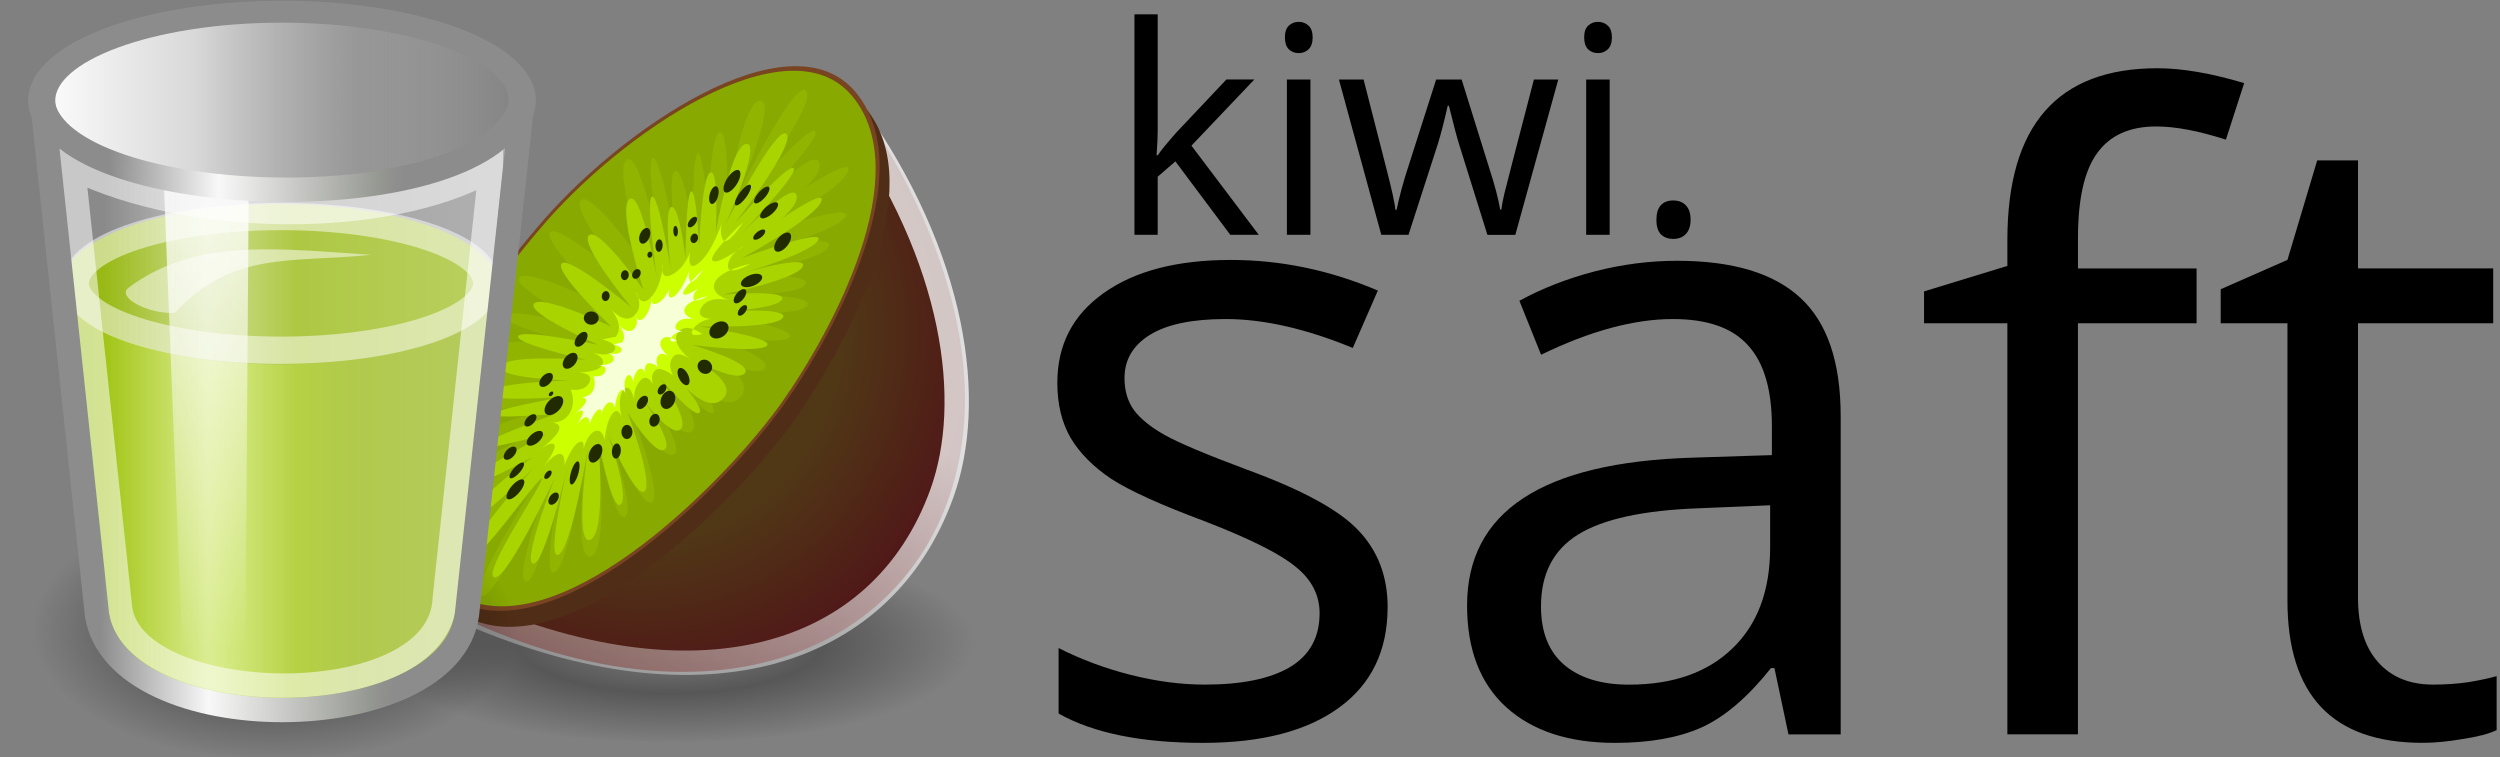 <?xml version="1.0" encoding="UTF-8" standalone="no"?>
<!-- Created with Inkscape (http://www.inkscape.org/) -->

<svg
   xmlns:dc="http://purl.org/dc/elements/1.1/"
   xmlns:cc="http://creativecommons.org/ns#"
   xmlns:rdf="http://www.w3.org/1999/02/22-rdf-syntax-ns#"
   xmlns:svg="http://www.w3.org/2000/svg"
   xmlns="http://www.w3.org/2000/svg"
   xmlns:xlink="http://www.w3.org/1999/xlink"
   xmlns:sodipodi="http://sodipodi.sourceforge.net/DTD/sodipodi-0.dtd"
   xmlns:inkscape="http://www.inkscape.org/namespaces/inkscape"
   width="843.785"
   height="255.511"
   id="svg2"
   sodipodi:version="0.32"
   inkscape:version="0.48.5 r10040"
   sodipodi:docname="logo_wide.svg"
   inkscape:output_extension="org.inkscape.output.svg.inkscape"
   version="1.0"
   inkscape:export-filename="C:\Documents and Settings\StarkC\Desktop\original inkscape\juice\juice.png"
   inkscape:export-xdpi="90"
   inkscape:export-ydpi="90">
  <rect width="100%" height="100%" fill="#808080" stroke="none"/>
  <defs
     id="defs4">
    <pattern
       inkscape:collect="always"
       xlink:href="#pattern6478"
       id="pattern7212"
       patternTransform="matrix(-1.1776906e-2,-0.161,0.161,-1.1776906e-2,0.79,17.562)" />
    <linearGradient
       inkscape:collect="always"
       id="linearGradient6470">
      <stop
         style="stop-color:#000000;stop-opacity:1;"
         offset="0"
         id="stop6472" />
      <stop
         style="stop-color:#000000;stop-opacity:0;"
         offset="1"
         id="stop6474" />
    </linearGradient>
    <linearGradient
       id="linearGradient7354">
      <stop
         style="stop-color:#3bba03;stop-opacity:1;"
         offset="0"
         id="stop7356" />
      <stop
         id="stop7362"
         offset="0.364"
         style="stop-color:#3be52a;stop-opacity:1;" />
      <stop
         style="stop-color:#3bba03;stop-opacity:1;"
         offset="0.639"
         id="stop7364" />
      <stop
         style="stop-color:#3b7f02;stop-opacity:1;"
         offset="1"
         id="stop7358" />
    </linearGradient>
    <linearGradient
       id="linearGradient7344">
      <stop
         id="stop7346"
         offset="0"
         style="stop-color:#f5f5f5;stop-opacity:0.09;" />
      <stop
         style="stop-color:#ffffff;stop-opacity:0.575;"
         offset="0.263"
         id="stop7348" />
      <stop
         id="stop7350"
         offset="0.486"
         style="stop-color:#ffffff;stop-opacity:0.265;" />
      <stop
         id="stop7352"
         offset="1"
         style="stop-color:#ffffff;stop-opacity:0.381;" />
    </linearGradient>
    <linearGradient
       id="linearGradient7318">
      <stop
         id="stop7320"
         offset="0"
         style="stop-color:#8c8c8c;stop-opacity:1;" />
      <stop
         style="stop-color:#959791;stop-opacity:1;"
         offset="0.078"
         id="stop7322" />
      <stop
         style="stop-color:#f8f8f8;stop-opacity:1;"
         offset="0.627"
         id="stop7324" />
      <stop
         id="stop7326"
         offset="1"
         style="stop-color:#8c8c8c;stop-opacity:1;" />
    </linearGradient>
    <linearGradient
       id="linearGradient5068">
      <stop
         style="stop-color:#ffffff;stop-opacity:1;"
         offset="0"
         id="stop5070" />
      <stop
         id="stop5078"
         offset="0.329"
         style="stop-color:#ffffff;stop-opacity:0.69;" />
      <stop
         id="stop5076"
         offset="0.658"
         style="stop-color:#c2c2c2;stop-opacity:0.34;" />
      <stop
         style="stop-color:#ffffff;stop-opacity:0;"
         offset="1"
         id="stop5072" />
    </linearGradient>
    <linearGradient
       id="linearGradient2994">
      <stop
         style="stop-color:#000000;stop-opacity:1;"
         offset="0"
         id="stop2996" />
      <stop
         style="stop-color:#c9c9c9;stop-opacity:1;"
         offset="1"
         id="stop2998" />
    </linearGradient>
    <linearGradient
       id="linearGradient2974">
      <stop
         style="stop-color:#c1c1c1;stop-opacity:1;"
         offset="0"
         id="stop2976" />
      <stop
         style="stop-color:#acacac;stop-opacity:1;"
         offset="1"
         id="stop2978" />
    </linearGradient>
    <linearGradient
       id="linearGradient2966">
      <stop
         style="stop-color:#ffd1d1;stop-opacity:1;"
         offset="0"
         id="stop2968" />
      <stop
         id="stop3006"
         offset="0.5"
         style="stop-color:#ff1d1d;stop-opacity:1;" />
      <stop
         style="stop-color:#6f0000;stop-opacity:1;"
         offset="1"
         id="stop2970" />
    </linearGradient>
    <linearGradient
       id="linearGradient9920">
      <stop
         id="stop9922"
         offset="0"
         style="stop-color:#5b90c8;stop-opacity:1;" />
      <stop
         style="stop-color:#8fb0d1;stop-opacity:1;"
         offset="0.316"
         id="stop9924" />
      <stop
         id="stop9926"
         offset="1"
         style="stop-color:#34679d;stop-opacity:1;" />
    </linearGradient>
    <linearGradient
       id="linearGradient9910">
      <stop
         style="stop-color:#729fcf;stop-opacity:1;"
         offset="0"
         id="stop9912" />
      <stop
         id="stop9918"
         offset="0.316"
         style="stop-color:#a5bfda;stop-opacity:1;" />
      <stop
         style="stop-color:#376ca4;stop-opacity:1;"
         offset="1"
         id="stop9914" />
    </linearGradient>
    <linearGradient
       id="linearGradient5058">
      <stop
         style="stop-color:#8c8c8c;stop-opacity:1;"
         offset="0"
         id="stop5060" />
      <stop
         id="stop7316"
         offset="0.25"
         style="stop-color:#959791;stop-opacity:1;" />
      <stop
         id="stop5066"
         offset="0.5"
         style="stop-color:#f8f8f8;stop-opacity:1;" />
      <stop
         style="stop-color:#8c8c8c;stop-opacity:1;"
         offset="1"
         id="stop6306" />
    </linearGradient>
    <linearGradient
       id="linearGradient5036">
      <stop
         style="stop-color:#f5f5f5;stop-opacity:0.09;"
         offset="0"
         id="stop5038" />
      <stop
         id="stop5044"
         offset="0.263"
         style="stop-color:#ffffff;stop-opacity:0.9;" />
      <stop
         style="stop-color:#c7c7c7;stop-opacity:0.46;"
         offset="0.748"
         id="stop5088" />
      <stop
         style="stop-color:#ffffff;stop-opacity:0.78;"
         offset="1"
         id="stop5040" />
    </linearGradient>
    <linearGradient
       inkscape:collect="always"
       id="linearGradient6395">
      <stop
         style="stop-color:#ffffff;stop-opacity:1;"
         offset="0"
         id="stop6397" />
      <stop
         style="stop-color:#ffffff;stop-opacity:0;"
         offset="1"
         id="stop6399" />
    </linearGradient>
    <linearGradient
       id="linearGradient7347">
      <stop
         id="stop7349"
         offset="0"
         style="stop-color:#ffea34;stop-opacity:1;" />
      <stop
         style="stop-color:#ebd200;stop-opacity:1;"
         offset="0.322"
         id="stop7351" />
      <stop
         id="stop7353"
         offset="0.551"
         style="stop-color:#938300;stop-opacity:1;" />
      <stop
         id="stop7355"
         offset="1"
         style="stop-color:#756900;stop-opacity:1;" />
    </linearGradient>
    <linearGradient
       inkscape:collect="always"
       id="linearGradient7307">
      <stop
         style="stop-color:#ffffff;stop-opacity:1;"
         offset="0"
         id="stop7309" />
      <stop
         style="stop-color:#ffffff;stop-opacity:0;"
         offset="1"
         id="stop7311" />
    </linearGradient>
    <radialGradient
       inkscape:collect="always"
       xlink:href="#linearGradient5060"
       id="radialGradient6792"
       gradientUnits="userSpaceOnUse"
       gradientTransform="matrix(-0.076,0,0,0.047,54.099,20.885)"
       cx="603.105"
       cy="487.936"
       fx="603.105"
       fy="487.936"
       r="117.143" />
    <linearGradient
       inkscape:collect="always"
       id="linearGradient5060">
      <stop
         style="stop-color:black;stop-opacity:1;"
         offset="0"
         id="stop5062" />
      <stop
         style="stop-color:black;stop-opacity:0;"
         offset="1"
         id="stop5064" />
    </linearGradient>
    <radialGradient
       inkscape:collect="always"
       xlink:href="#linearGradient5060"
       id="radialGradient6790"
       gradientUnits="userSpaceOnUse"
       gradientTransform="matrix(0.068,0,0,0.046,-1.547,21.111)"
       cx="602.634"
       cy="487.904"
       fx="602.634"
       fy="487.904"
       r="117.143" />
    <linearGradient
       id="linearGradient5048">
      <stop
         style="stop-color:black;stop-opacity:0;"
         offset="0"
         id="stop5050" />
      <stop
         id="stop5056"
         offset="0.5"
         style="stop-color:black;stop-opacity:1;" />
      <stop
         style="stop-color:black;stop-opacity:0;"
         offset="1"
         id="stop5052" />
    </linearGradient>
    <linearGradient
       inkscape:collect="always"
       xlink:href="#linearGradient5048"
       id="linearGradient6788"
       gradientUnits="userSpaceOnUse"
       gradientTransform="matrix(0.064,0,0,0.045,0.87,21.664)"
       x1="302.857"
       y1="366.648"
       x2="302.857"
       y2="609.505" />
    <linearGradient
       inkscape:collect="always"
       id="linearGradient6885">
      <stop
         style="stop-color:#eeeeec;stop-opacity:1;"
         offset="0"
         id="stop6887" />
      <stop
         style="stop-color:#eeeeec;stop-opacity:0;"
         offset="1"
         id="stop6889" />
    </linearGradient>
    <linearGradient
       id="linearGradient6863">
      <stop
         style="stop-color:#ebd200;stop-opacity:1;"
         offset="0"
         id="stop6865" />
      <stop
         id="stop6871"
         offset="0.548"
         style="stop-color:#f0d500;stop-opacity:1;" />
      <stop
         style="stop-color:#a39100;stop-opacity:1;"
         offset="1"
         id="stop6867" />
    </linearGradient>
    <linearGradient
       id="linearGradient6825">
      <stop
         style="stop-color:#edd400;stop-opacity:1;"
         offset="0"
         id="stop6827" />
      <stop
         style="stop-color:#cbb600;stop-opacity:1;"
         offset="1"
         id="stop6829" />
    </linearGradient>
    <linearGradient
       id="linearGradient6787">
      <stop
         style="stop-color:#502d16;stop-opacity:1;"
         offset="0"
         id="stop6789" />
      <stop
         id="stop6809"
         offset="0.401"
         style="stop-color:#503816;stop-opacity:1;" />
      <stop
         style="stop-color:#501618;stop-opacity:1;"
         offset="0.696"
         id="stop6811" />
      <stop
         style="stop-color:#756900;stop-opacity:1;"
         offset="1"
         id="stop6791" />
    </linearGradient>
    <linearGradient
       id="linearGradient6779">
      <stop
         style="stop-color:#ffffff;stop-opacity:1;"
         offset="0"
         id="stop6781" />
      <stop
         style="stop-color:#ffffff;stop-opacity:0;"
         offset="1"
         id="stop6783" />
    </linearGradient>
    <inkscape:perspective
       sodipodi:type="inkscape:persp3d"
       inkscape:vp_x="0 : 526.18109 : 1"
       inkscape:vp_y="0 : 1000 : 0"
       inkscape:vp_z="744.09448 : 526.18109 : 1"
       inkscape:persp3d-origin="372.04724 : 350.78739 : 1"
       id="perspective10" />
    <radialGradient
       inkscape:collect="always"
       xlink:href="#linearGradient6863"
       id="radialGradient6927"
       gradientUnits="userSpaceOnUse"
       gradientTransform="matrix(0.871,0,0,1.448,0.703,-16.708)"
       cx="43.63"
       cy="35.583"
       fx="43.63"
       fy="35.583"
       r="4.141" />
    <linearGradient
       inkscape:collect="always"
       xlink:href="#linearGradient6885"
       id="linearGradient6929"
       gradientUnits="userSpaceOnUse"
       x1="40.364"
       y1="37.587"
       x2="44.596"
       y2="45.028" />
    <linearGradient
       inkscape:collect="always"
       xlink:href="#linearGradient6885"
       id="linearGradient7300"
       gradientUnits="userSpaceOnUse"
       x1="40.364"
       y1="37.587"
       x2="44.596"
       y2="45.028"
       gradientTransform="matrix(2.113,0,0,2.113,-72.616,-40.116)" />
    <radialGradient
       inkscape:collect="always"
       xlink:href="#linearGradient6863"
       id="radialGradient7303"
       gradientUnits="userSpaceOnUse"
       gradientTransform="matrix(1.841,0,0,3.059,-71.13,-75.425)"
       cx="42.918"
       cy="35.254"
       fx="42.918"
       fy="35.254"
       r="4.141" />
    <linearGradient
       inkscape:collect="always"
       xlink:href="#linearGradient7307"
       id="linearGradient7313"
       x1="38.417"
       y1="34.673"
       x2="42.023"
       y2="39.736"
       gradientUnits="userSpaceOnUse"
       gradientTransform="translate(-29.745,0)" />
    <linearGradient
       inkscape:collect="always"
       xlink:href="#linearGradient7347"
       id="linearGradient7345"
       x1="19.755"
       y1="14.288"
       x2="50.426"
       y2="51.187"
       gradientUnits="userSpaceOnUse"
       gradientTransform="matrix(-1,0,0,1,49.899,0)" />
    <radialGradient
       inkscape:collect="always"
       xlink:href="#linearGradient5048"
       id="radialGradient7414"
       gradientUnits="userSpaceOnUse"
       gradientTransform="matrix(0.852,2.3529411e-8,-1.0013755e-8,0.363,3.432,24.056)"
       cx="23.25"
       cy="39.095"
       fx="23.25"
       fy="39.095"
       r="14.875" />
    <radialGradient
       inkscape:collect="always"
       xlink:href="#linearGradient5048"
       id="radialGradient7416"
       gradientUnits="userSpaceOnUse"
       gradientTransform="matrix(1,0,0,0.42,0,21.889)"
       cx="23.25"
       cy="37.75"
       fx="23.25"
       fy="37.75"
       r="14.875" />
    <linearGradient
       inkscape:collect="always"
       xlink:href="#linearGradient5068"
       id="linearGradient7418"
       gradientUnits="userSpaceOnUse"
       x1="11.75"
       y1="14.188"
       x2="37.625"
       y2="14.188" />
    <linearGradient
       inkscape:collect="always"
       xlink:href="#linearGradient7354"
       id="linearGradient7420"
       gradientUnits="userSpaceOnUse"
       gradientTransform="translate(26,-26)"
       x1="56.251"
       y1="53.863"
       x2="75.95"
       y2="53.863" />
    <linearGradient
       inkscape:collect="always"
       xlink:href="#linearGradient6395"
       id="linearGradient7429"
       gradientUnits="userSpaceOnUse"
       gradientTransform="matrix(0.789,0,0,1,-31.791,-0.5)"
       x1="20.064"
       y1="27.14"
       x2="20.683"
       y2="44.111" />
    <linearGradient
       inkscape:collect="always"
       xlink:href="#linearGradient7344"
       id="linearGradient7433"
       gradientUnits="userSpaceOnUse"
       gradientTransform="matrix(0.789,0,0,1,-31.791,6.369)"
       x1="15.375"
       y1="26.085"
       x2="35.953"
       y2="26.085" />
    <linearGradient
       inkscape:collect="always"
       xlink:href="#linearGradient7318"
       id="linearGradient7435"
       gradientUnits="userSpaceOnUse"
       gradientTransform="matrix(0.789,0,0,1,-31.791,6.369)"
       x1="30.875"
       y1="19.46"
       x2="15.625"
       y2="19.085" />
    <linearGradient
       inkscape:collect="always"
       xlink:href="#linearGradient6470"
       id="linearGradient6476"
       x1="5.303"
       y1="51.961"
       x2="6.468"
       y2="53.126"
       gradientUnits="userSpaceOnUse" />
    <pattern
       patternUnits="userSpaceOnUse"
       width="1.165"
       height="1.165"
       patternTransform="translate(5.303,51.961)"
       id="pattern6478">
      <path
         d="M 6.343,52.544 A 0.457,0.457 0 1 1 5.428,52.544 A 0.457,0.457 0 1 1 6.343,52.544 z"
         sodipodi:ry="0.45743328"
         sodipodi:rx="0.45743328"
         sodipodi:cy="52.543839"
         sodipodi:cx="5.8856416"
         id="path5698"
         style="opacity:0.75;fill:none;fill-opacity:1;fill-rule:evenodd;stroke:url(#linearGradient6481);stroke-width:0.25;stroke-linecap:round;stroke-linejoin:round;stroke-miterlimit:1;stroke-dasharray:none;stroke-dashoffset:0.2;stroke-opacity:1"
         sodipodi:type="arc"
         transform="translate(-5.303,-51.961)" />
    </pattern>
    <linearGradient
       inkscape:collect="always"
       xlink:href="#linearGradient6470"
       id="linearGradient6481"
       gradientUnits="userSpaceOnUse"
       x1="5.303"
       y1="51.961"
       x2="6.468"
       y2="53.126" />
    <linearGradient
       inkscape:collect="always"
       xlink:href="#linearGradient6825-6"
       id="linearGradient5686-6"
       gradientUnits="userSpaceOnUse"
       gradientTransform="matrix(-1.03,0,0,1.03,55.438,-1.287)"
       x1="26.555"
       y1="21.084"
       x2="30.615"
       y2="29.562" />
    <linearGradient
       id="linearGradient6825-6">
      <stop
         style="stop-color:#edd400;stop-opacity:1;"
         offset="0"
         id="stop6827-8" />
      <stop
         style="stop-color:#cbb600;stop-opacity:1;"
         offset="1"
         id="stop6829-6" />
    </linearGradient>
    <radialGradient
       inkscape:collect="always"
       xlink:href="#linearGradient5048"
       id="radialGradient4718"
       gradientUnits="userSpaceOnUse"
       gradientTransform="matrix(0.852,2.3529411e-8,-1.0013755e-8,0.363,3.432,24.056)"
       cx="23.25"
       cy="39.095"
       fx="23.25"
       fy="39.095"
       r="14.875" />
    <radialGradient
       inkscape:collect="always"
       xlink:href="#linearGradient5048"
       id="radialGradient4720"
       gradientUnits="userSpaceOnUse"
       gradientTransform="matrix(1,0,0,0.42,0,21.889)"
       cx="23.25"
       cy="37.75"
       fx="23.25"
       fy="37.75"
       r="14.875" />
    <linearGradient
       inkscape:collect="always"
       xlink:href="#linearGradient5068"
       id="linearGradient4722"
       gradientUnits="userSpaceOnUse"
       x1="11.75"
       y1="14.188"
       x2="37.625"
       y2="14.188" />
    <linearGradient
       inkscape:collect="always"
       xlink:href="#linearGradient7354"
       id="linearGradient4724"
       gradientUnits="userSpaceOnUse"
       gradientTransform="translate(26,-26)"
       x1="56.251"
       y1="53.863"
       x2="75.95"
       y2="53.863" />
    <linearGradient
       inkscape:collect="always"
       xlink:href="#linearGradient7344"
       id="linearGradient4726"
       gradientUnits="userSpaceOnUse"
       gradientTransform="matrix(0.789,0,0,1,-31.791,6.369)"
       x1="15.375"
       y1="26.085"
       x2="35.953"
       y2="26.085" />
    <linearGradient
       inkscape:collect="always"
       xlink:href="#linearGradient7318"
       id="linearGradient4728"
       gradientUnits="userSpaceOnUse"
       gradientTransform="matrix(0.789,0,0,1,-31.791,6.369)"
       x1="30.875"
       y1="19.46"
       x2="15.625"
       y2="19.085" />
    <linearGradient
       inkscape:collect="always"
       xlink:href="#linearGradient6395"
       id="linearGradient4730"
       gradientUnits="userSpaceOnUse"
       gradientTransform="matrix(0.789,0,0,1,-31.791,-0.5)"
       x1="20.064"
       y1="27.14"
       x2="20.683"
       y2="44.111" />
    <radialGradient
       inkscape:collect="always"
       xlink:href="#linearGradient5048"
       id="radialGradient3499"
       gradientUnits="userSpaceOnUse"
       gradientTransform="matrix(0.852,2.3529411e-8,-1.0013755e-8,0.363,3.432,24.056)"
       cx="23.25"
       cy="39.095"
       fx="23.25"
       fy="39.095"
       r="14.875" />
    <linearGradient
       inkscape:collect="always"
       xlink:href="#linearGradient6779"
       id="linearGradient3710"
       gradientUnits="userSpaceOnUse"
       gradientTransform="matrix(-6.281,0,0,6.283,0.323,-141.328)"
       x1="21.993"
       y1="20.607"
       x2="39.663"
       y2="51.469" />
    <radialGradient
       inkscape:collect="always"
       xlink:href="#linearGradient6787"
       id="radialGradient3713"
       gradientUnits="userSpaceOnUse"
       gradientTransform="matrix(-9.828,-1.1175197e-7,-1.1766927e-7,10.352,61.879,-204.305)"
       cx="22.639"
       cy="19.036"
       fx="22.639"
       fy="19.036"
       r="16.918" />
    <radialGradient
       inkscape:collect="always"
       xlink:href="#linearGradient5048-2"
       id="radialGradient4577"
       gradientUnits="userSpaceOnUse"
       gradientTransform="matrix(0.852,2.3529411e-8,-1.0013755e-8,0.363,3.432,24.056)"
       cx="23.25"
       cy="39.095"
       fx="23.25"
       fy="39.095"
       r="14.875" />
    <linearGradient
       id="linearGradient5048-2">
      <stop
         style="stop-color:black;stop-opacity:0;"
         offset="0"
         id="stop5050-1" />
      <stop
         id="stop5056-9"
         offset="0.5"
         style="stop-color:black;stop-opacity:1;" />
      <stop
         style="stop-color:black;stop-opacity:0;"
         offset="1"
         id="stop5052-40" />
    </linearGradient>
    <radialGradient
       inkscape:collect="always"
       xlink:href="#linearGradient6787-9"
       id="radialGradient4579"
       gradientUnits="userSpaceOnUse"
       gradientTransform="matrix(-5.848,-6.6501589e-8,-7.0022868e-8,6.16,286.754,-240.305)"
       cx="22.639"
       cy="19.036"
       fx="22.639"
       fy="19.036"
       r="16.918" />
    <linearGradient
       id="linearGradient6787-9">
      <stop
         style="stop-color:#502d16;stop-opacity:1;"
         offset="0"
         id="stop6789-6" />
      <stop
         id="stop6809-6"
         offset="0.401"
         style="stop-color:#503816;stop-opacity:1;" />
      <stop
         style="stop-color:#501618;stop-opacity:1;"
         offset="0.696"
         id="stop6811-6" />
      <stop
         style="stop-color:#756900;stop-opacity:1;"
         offset="1"
         id="stop6791-8" />
    </linearGradient>
    <linearGradient
       inkscape:collect="always"
       xlink:href="#linearGradient6779-9"
       id="linearGradient4581"
       gradientUnits="userSpaceOnUse"
       gradientTransform="matrix(-3.738,0,0,3.739,250.123,-202.828)"
       x1="21.993"
       y1="20.607"
       x2="39.663"
       y2="51.469" />
    <linearGradient
       id="linearGradient6779-9">
      <stop
         style="stop-color:#ffffff;stop-opacity:1;"
         offset="0"
         id="stop6781-4" />
      <stop
         style="stop-color:#ffffff;stop-opacity:0;"
         offset="1"
         id="stop6783-7" />
    </linearGradient>
    <radialGradient
       inkscape:collect="always"
       xlink:href="#linearGradient5048-2"
       id="radialGradient4583"
       gradientUnits="userSpaceOnUse"
       gradientTransform="matrix(0.852,2.3529411e-8,-1.0013755e-8,0.363,3.432,24.056)"
       cx="23.25"
       cy="39.095"
       fx="23.25"
       fy="39.095"
       r="14.875" />
    <linearGradient
       id="linearGradient4623">
      <stop
         style="stop-color:black;stop-opacity:0;"
         offset="0"
         id="stop4625" />
      <stop
         id="stop4627"
         offset="0.5"
         style="stop-color:black;stop-opacity:1;" />
      <stop
         style="stop-color:black;stop-opacity:0;"
         offset="1"
         id="stop4629" />
    </linearGradient>
    <radialGradient
       inkscape:collect="always"
       xlink:href="#linearGradient5048-2"
       id="radialGradient4585"
       gradientUnits="userSpaceOnUse"
       gradientTransform="matrix(1,0,0,0.42,0,21.889)"
       cx="23.25"
       cy="37.75"
       fx="23.25"
       fy="37.75"
       r="14.875" />
    <linearGradient
       id="linearGradient4632">
      <stop
         style="stop-color:black;stop-opacity:0;"
         offset="0"
         id="stop4634" />
      <stop
         id="stop4636"
         offset="0.5"
         style="stop-color:black;stop-opacity:1;" />
      <stop
         style="stop-color:black;stop-opacity:0;"
         offset="1"
         id="stop4638" />
    </linearGradient>
    <linearGradient
       inkscape:collect="always"
       xlink:href="#linearGradient5068-2"
       id="linearGradient4587"
       gradientUnits="userSpaceOnUse"
       x1="11.75"
       y1="14.188"
       x2="37.625"
       y2="14.188" />
    <linearGradient
       id="linearGradient5068-2">
      <stop
         style="stop-color:#ffffff;stop-opacity:1;"
         offset="0"
         id="stop5070-1" />
      <stop
         id="stop5078-7"
         offset="0.329"
         style="stop-color:#ffffff;stop-opacity:0.69;" />
      <stop
         id="stop5076-8"
         offset="0.658"
         style="stop-color:#c2c2c2;stop-opacity:0.34;" />
      <stop
         style="stop-color:#ffffff;stop-opacity:0;"
         offset="1"
         id="stop5072-0" />
    </linearGradient>
    <linearGradient
       inkscape:collect="always"
       xlink:href="#linearGradient7354-2"
       id="linearGradient4589"
       gradientUnits="userSpaceOnUse"
       gradientTransform="matrix(4.894,0,0,4.894,-241.349,-371.75)"
       x1="56.251"
       y1="53.863"
       x2="75.95"
       y2="53.863" />
    <linearGradient
       id="linearGradient7354-2">
      <stop
         style="stop-color:#90b400;stop-opacity:1;"
         offset="0"
         id="stop7356-9" />
      <stop
         id="stop7362-4"
         offset="0.364"
         style="stop-color:#aad400;stop-opacity:1;" />
      <stop
         style="stop-color:#90b400;stop-opacity:1;"
         offset="0.639"
         id="stop7364-7" />
      <stop
         style="stop-color:#88aa00;stop-opacity:1;"
         offset="1"
         id="stop7358-35" />
    </linearGradient>
    <linearGradient
       inkscape:collect="always"
       xlink:href="#linearGradient6395-9"
       id="linearGradient4591"
       gradientUnits="userSpaceOnUse"
       gradientTransform="matrix(3.861,0,0,4.894,-12.946,-274.507)"
       x1="20.064"
       y1="27.14"
       x2="20.683"
       y2="44.111" />
    <linearGradient
       inkscape:collect="always"
       id="linearGradient6395-9">
      <stop
         style="stop-color:#ffffff;stop-opacity:1;"
         offset="0"
         id="stop6397-2" />
      <stop
         style="stop-color:#ffffff;stop-opacity:0;"
         offset="1"
         id="stop6399-1" />
    </linearGradient>
    <linearGradient
       inkscape:collect="always"
       xlink:href="#linearGradient7344-3"
       id="linearGradient4593"
       gradientUnits="userSpaceOnUse"
       gradientTransform="matrix(3.861,0,0,4.894,-12.946,-240.892)"
       x1="15.375"
       y1="26.085"
       x2="35.953"
       y2="26.085" />
    <linearGradient
       id="linearGradient7344-3">
      <stop
         id="stop7346-9"
         offset="0"
         style="stop-color:#f5f5f5;stop-opacity:0.09;" />
      <stop
         style="stop-color:#ffffff;stop-opacity:0.575;"
         offset="0.263"
         id="stop7348-22" />
      <stop
         id="stop7350-5"
         offset="0.486"
         style="stop-color:#ffffff;stop-opacity:0.265;" />
      <stop
         id="stop7352-2"
         offset="1"
         style="stop-color:#ffffff;stop-opacity:0.381;" />
    </linearGradient>
    <linearGradient
       inkscape:collect="always"
       xlink:href="#linearGradient7318-18"
       id="linearGradient4595"
       gradientUnits="userSpaceOnUse"
       gradientTransform="matrix(3.861,0,0,4.894,-12.946,-240.892)"
       x1="30.875"
       y1="19.46"
       x2="15.625"
       y2="19.085" />
    <linearGradient
       id="linearGradient7318-18">
      <stop
         id="stop7320-0"
         offset="0"
         style="stop-color:#8c8c8c;stop-opacity:1;" />
      <stop
         style="stop-color:#959791;stop-opacity:1;"
         offset="0.078"
         id="stop7322-1" />
      <stop
         style="stop-color:#f8f8f8;stop-opacity:1;"
         offset="0.627"
         id="stop7324-0" />
      <stop
         id="stop7326-6"
         offset="1"
         style="stop-color:#8c8c8c;stop-opacity:1;" />
    </linearGradient>
  </defs>
  <sodipodi:namedview
     id="base"
     pagecolor="#ffffff"
     bordercolor="#666666"
     borderopacity="1.0"
     gridtolerance="10000"
     guidetolerance="10"
     objecttolerance="10"
     inkscape:pageopacity="0.0"
     inkscape:pageshadow="2"
     inkscape:zoom="1.0247396"
     inkscape:cx="570.11141"
     inkscape:cy="97.285285"
     inkscape:document-units="px"
     inkscape:current-layer="layer1"
     showgrid="true"
     inkscape:snap-bbox="true"
     inkscape:snap-nodes="false"
     inkscape:window-width="1920"
     inkscape:window-height="1051"
     inkscape:window-x="3840"
     inkscape:window-y="0"
     inkscape:showpageshadow="false"
     showguides="true"
     inkscape:guide-bbox="true"
     showborder="true"
     fit-margin-top="0"
     fit-margin-left="0"
     fit-margin-right="0"
     fit-margin-bottom="0"
     inkscape:window-maximized="1" />
  <g
     inkscape:label="Layer 1"
     inkscape:groupmode="layer"
     id="layer1"
     transform="translate(377.175,118.452)">
    <g
       style="font-size:24px;font-style:normal;font-variant:normal;font-weight:normal;font-stretch:normal;text-align:start;line-height:125%;letter-spacing:0px;word-spacing:0px;text-anchor:start;fill:#000000;fill-opacity:1;stroke:none;font-family:Open Sans;-inkscape-font-specification:Open Sans"
       id="text4470-1" />
    <g
       id="g4732"
       transform="matrix(12.243,0,0,12.243,-543.481,-835.215)">
      <g
         style="font-size:24px;font-style:normal;font-variant:normal;font-weight:normal;font-stretch:normal;text-align:start;line-height:125%;letter-spacing:0px;word-spacing:0px;text-anchor:start;fill:#000000;fill-opacity:1;stroke:none;font-family:Open Sans;-inkscape-font-specification:Open Sans"
         id="text4466-3">
        <path
           d="m 51.837,75.285 c -1e-5,1.195 -0.445,2.117 -1.336,2.766 -0.891,0.648 -2.141,0.973 -3.75,0.973 -1.703,0 -3.031,-0.27 -3.984,-0.809 l 0,-1.805 c 0.617,0.313 1.277,0.559 1.98,0.738 0.711,0.18 1.395,0.27 2.051,0.27 1.016,10e-7 1.797,-0.16 2.344,-0.48 0.547,-0.328 0.82,-0.824 0.82,-1.488 -9e-6,-0.5 -0.219,-0.926 -0.656,-1.277 -0.43,-0.359 -1.273,-0.781 -2.531,-1.266 -1.195,-0.445 -2.047,-0.832 -2.555,-1.16 -0.5,-0.336 -0.875,-0.715 -1.125,-1.137 -0.242,-0.422 -0.363,-0.926 -0.363,-1.512 -10e-7,-1.047 0.426,-1.871 1.277,-2.473 0.852,-0.609 2.02,-0.914 3.504,-0.914 1.383,1.4e-5 2.734,0.281 4.055,0.844 l -0.691,1.582 c -1.289,-0.531 -2.457,-0.797 -3.504,-0.797 -0.922,1.1e-5 -1.617,0.145 -2.086,0.434 -0.469,0.289 -0.703,0.688 -0.703,1.195 -3e-6,0.344 0.086,0.637 0.258,0.879 0.18,0.242 0.465,0.473 0.855,0.691 0.391,0.219 1.141,0.535 2.25,0.949 1.523,0.555 2.551,1.113 3.082,1.676 0.539,0.563 0.809,1.27 0.809,2.121"
           style="font-family:Open Sans;-inkscape-font-specification:Open Sans"
           id="path3233" />
        <path
           d="m 62.888,78.789 -0.387,-1.828 -0.094,0 c -0.641,0.805 -1.281,1.352 -1.922,1.641 -0.633,0.281 -1.426,0.422 -2.379,0.422 -1.273,0 -2.273,-0.328 -3,-0.984 -0.719,-0.656 -1.078,-1.59 -1.078,-2.801 -10e-7,-2.594 2.074,-3.953 6.223,-4.078 l 2.18,-0.07 0,-0.797 c -1e-5,-1.008 -0.219,-1.75 -0.656,-2.227 -0.43,-0.484 -1.121,-0.727 -2.074,-0.727 -1.07,1.1e-5 -2.281,0.328 -3.633,0.984 L 55.47,66.836 c 0.633,-0.344 1.324,-0.613 2.074,-0.809 0.758,-0.195 1.516,-0.293 2.273,-0.293 1.531,1.3e-5 2.664,0.34 3.398,1.02 0.742,0.68 1.113,1.77 1.113,3.27 l 0,8.766 -1.441,0 m -4.395,-1.371 c 1.211,10e-7 2.16,-0.332 2.848,-0.996 0.695,-0.664 1.043,-1.594 1.043,-2.789 l 0,-1.16 -1.945,0.082 c -1.547,0.055 -2.664,0.297 -3.352,0.727 -0.68,0.422 -1.02,1.082 -1.02,1.98 -4e-6,0.703 0.211,1.238 0.633,1.605 0.43,0.367 1.027,0.551 1.793,0.551"
           style="font-family:Open Sans;-inkscape-font-specification:Open Sans"
           id="path3235" />
        <path
           d="m 74.138,67.457 -3.27,0 0,11.332 -1.945,0 0,-11.332 -2.297,0 0,-0.879 2.297,-0.703 0,-0.715 c -2e-6,-3.156 1.379,-4.734 4.137,-4.734 0.68,1.9e-5 1.477,0.137 2.391,0.41 l -0.504,1.559 C 74.196,62.152 73.556,62.031 73.025,62.031 c -0.734,1.7e-5 -1.277,0.246 -1.629,0.738 -0.352,0.484 -0.527,1.266 -0.527,2.344 l 0,0.832 3.27,0 0,1.512"
           style="font-family:Open Sans;-inkscape-font-specification:Open Sans"
           id="path3237" />
        <path
           d="m 80.653,77.418 c 0.344,10e-7 0.676,-0.023 0.996,-0.07 0.32,-0.055 0.574,-0.109 0.762,-0.164 l 0,1.488 c -0.211,0.102 -0.523,0.184 -0.938,0.246 -0.406,0.07 -0.773,0.105 -1.102,0.105 -2.484,0 -3.727,-1.309 -3.727,-3.926 l 0,-7.641 -1.84,0 0,-0.938 1.84,-0.809 0.82,-2.742 1.125,0 0,2.977 3.727,0 0,1.512 -3.727,0 0,7.559 c -4e-6,0.773 0.184,1.367 0.551,1.781 0.367,0.414 0.871,0.621 1.512,0.621"
           style="font-family:Open Sans;-inkscape-font-specification:Open Sans"
           id="path3239" />
      </g>
      <g
         style="font-size:24px;font-style:normal;font-variant:normal;font-weight:normal;font-stretch:normal;text-align:start;line-height:125%;letter-spacing:0px;word-spacing:0px;text-anchor:start;fill:#000000;fill-opacity:1;stroke:none;font-family:Open Sans;-inkscape-font-specification:Open Sans"
         id="text4470-9">
        <path
           d="m 45.498,62.826 c 0.112,-0.159 0.283,-0.367 0.512,-0.625 l 1.383,-1.465 0.77,0 -1.734,1.824 1.855,2.457 -0.785,0 -1.512,-2.023 -0.488,0.422 0,1.602 -0.641,0 0,-6.078 0.641,0 0,3.223 c -1e-6,0.143 -0.01,0.365 -0.031,0.664 l 0.031,0"
           style="font-size:8px;font-family:Open Sans;-inkscape-font-specification:Open Sans"
           id="path3242" />
        <path
           d="m 49.709,65.018 -0.648,0 0,-4.281 0.648,0 0,4.281 M 49.006,59.576 c -10e-7,-0.148 0.036,-0.257 0.109,-0.324 0.073,-0.07 0.164,-0.105 0.273,-0.105 0.104,6e-6 0.194,0.035 0.27,0.105 0.076,0.07 0.113,0.178 0.113,0.324 -2e-6,0.146 -0.038,0.255 -0.113,0.328 -0.076,0.07 -0.165,0.105 -0.27,0.105 -0.109,5e-6 -0.201,-0.035 -0.273,-0.105 -0.073,-0.073 -0.109,-0.182 -0.109,-0.328"
           style="font-size:8px;font-family:Open Sans;-inkscape-font-specification:Open Sans"
           id="path3244" />
        <path
           d="m 54.588,65.018 -0.785,-2.512 c -0.049,-0.154 -0.142,-0.503 -0.277,-1.047 l -0.031,0 c -0.104,0.456 -0.195,0.807 -0.273,1.055 l -0.809,2.504 -0.75,0 -1.168,-4.281 0.68,0 c 0.276,1.076 0.486,1.895 0.629,2.457 0.146,0.563 0.229,0.941 0.25,1.137 l 0.031,0 c 0.029,-0.148 0.074,-0.34 0.137,-0.574 0.065,-0.237 0.121,-0.424 0.168,-0.562 l 0.785,-2.457 0.703,0 0.766,2.457 c 0.146,0.448 0.245,0.824 0.297,1.129 l 0.031,0 c 0.01,-0.094 0.038,-0.238 0.082,-0.434 0.047,-0.195 0.319,-1.246 0.816,-3.152 l 0.672,0 -1.184,4.281 -0.77,0"
           style="font-size:8px;font-family:Open Sans;-inkscape-font-specification:Open Sans"
           id="path3246" />
        <path
           d="m 57.959,65.018 -0.648,0 0,-4.281 0.648,0 0,4.281 M 57.256,59.576 c -10e-7,-0.148 0.036,-0.257 0.109,-0.324 0.073,-0.07 0.164,-0.105 0.273,-0.105 0.104,6e-6 0.194,0.035 0.27,0.105 0.076,0.07 0.113,0.178 0.113,0.324 -2e-6,0.146 -0.038,0.255 -0.113,0.328 -0.076,0.07 -0.165,0.105 -0.27,0.105 -0.109,5e-6 -0.201,-0.035 -0.273,-0.105 -0.073,-0.073 -0.109,-0.182 -0.109,-0.328"
           style="font-size:8px;font-family:Open Sans;-inkscape-font-specification:Open Sans"
           id="path3248" />
        <path
           d="m 59.248,64.603 c 0,-0.174 0.039,-0.306 0.117,-0.395 0.081,-0.091 0.195,-0.137 0.344,-0.137 0.151,1e-6 0.268,0.046 0.352,0.137 0.086,0.089 0.129,0.22 0.129,0.395 -2e-6,0.169 -0.043,0.299 -0.129,0.391 -0.086,0.091 -0.203,0.137 -0.352,0.137 -0.133,0 -0.243,-0.04 -0.332,-0.121 -0.086,-0.083 -0.129,-0.219 -0.129,-0.406"
           style="font-size:8px;font-family:Open Sans;-inkscape-font-specification:Open Sans"
           id="path3250" />
      </g>
    </g>
    <g
       id="g4508"
       transform="matrix(1.68,0,0,1.68,-419.994,199.757)">
      <g
         id="g4276">
        <path
           sodipodi:type="arc"
           style="opacity:0.319;fill:url(#radialGradient4577);fill-opacity:1;fill-rule:evenodd;stroke:none;stroke-width:1;marker:none;visibility:visible;display:inline;overflow:visible"
           id="path7446"
           sodipodi:cx="23.25"
           sodipodi:cy="37.75"
           sodipodi:rx="14.375"
           sodipodi:ry="5.75"
           d="m 37.625,37.75 c 0,3.176 -6.436,5.75 -14.375,5.75 -7.939,0 -14.375,-2.574 -14.375,-5.75 0,-3.176 6.436,-5.75 14.375,-5.75 7.939,0 14.375,2.574 14.375,5.75 z"
           inkscape:r_cx="true"
           inkscape:r_cy="true"
           transform="matrix(4.827,0,0,3.769,47.959,-204.432)" />
        <path
           style="fill:url(#radialGradient4579);fill-opacity:1;fill-rule:evenodd;stroke:none"
           d="m 197.996,-168.33 c 15.195,21.449 21.996,43.882 21.312,61.559 -1.729,44.65 -47.492,70.051 -108.024,37.895 45.571,11.165 106.411,-62.854 86.713,-99.454 z"
           id="path7335"
           sodipodi:nodetypes="cscc"
           inkscape:connector-curvature="0" />
        <path
           style="opacity:0.75;fill:none;stroke:url(#linearGradient4581);stroke-width:4.894px;stroke-linecap:butt;stroke-linejoin:miter;stroke-opacity:1"
           d="m 196.454,-167.17 c 21.275,29.834 24.852,58.647 18.251,76.907 -12.141,33.584 -49.534,44.356 -97.216,22.952"
           id="path6777"
           sodipodi:nodetypes="csc"
           inkscape:connector-curvature="0" />
        <g
           transform="matrix(0.721,-0.746,0.334,0.535,-351.828,-450.616)"
           id="g5015">
          <path
             style="fill:#502d16;stroke:#502d16;stroke-width:1px"
             inkscape:connector-curvature="0"
             d="m 247.24,925.2 c -44.371,4.485 -61.432,43.362 -51.934,67.027 12.873,35.067 58.593,35.067 75.016,30.628 16.424,-4.439 47.496,-20.419 44.832,-53.71 -2.663,-33.291 -43.945,-47.052 -67.914,-43.945 z"
             id="path4672" />
          <path
             style="fill:#88aa00;stroke:#784421;stroke-width:1px"
             inkscape:connector-curvature="0"
             d="m 247.24,919.2 c -44.371,4.485 -61.432,43.362 -51.934,67.027 12.873,35.067 58.593,35.067 75.016,30.628 16.424,-4.439 47.496,-20.419 44.832,-53.71 -2.663,-33.291 -43.945,-47.052 -67.914,-43.945 z"
             id="path3812" />
          <path
             style="fill:#90b400"
             inkscape:connector-curvature="0"
             d="m 221.3,967.87 c 0,0 -22.007,-11.977 -19.562,-13.279 2.445,-1.302 24.207,10.415 24.207,10.415 0,0 -15.16,-14.061 -13.938,-15.102 1.223,-1.042 18.094,12.238 18.094,12.238 0,0 -13.204,-17.185 -12.226,-17.966 0.978,-0.781 15.894,15.623 15.894,15.623 0,0 -15.894,-20.57 -13.693,-22.132 2.201,-1.562 16.627,19.268 16.627,19.268 0,0 -13.693,-21.351 -11.248,-23.174 2.445,-1.823 16.872,22.132 16.872,22.132 0,0 -11.737,-24.736 -10.025,-25.517 1.712,-0.781 14.182,24.996 14.182,24.996 0,0 -10.025,-29.163 -7.336,-29.423 2.69,-0.26 11.981,28.121 11.981,28.121 0,0 -4.401,-31.246 -1.956,-31.246 2.445,0 8.069,31.766 8.069,31.766 0,0 -2.445,-32.027 0.489,-31.766 2.934,0.26 3.912,30.204 3.912,30.204 0,0 4.646,-29.423 8.069,-28.642 3.423,0.781 -4.157,29.423 -4.157,29.423 0,0 7.336,-25.257 8.803,-23.695 1.467,1.562 -5.135,25.257 -5.135,25.257 0,0 5.869,-18.747 7.58,-16.925 1.712,1.823 -3.423,17.966 -3.423,17.966 0,0 7.825,-17.706 9.047,-16.664 1.223,1.042 -5.135,17.445 -5.135,17.445 0,0 8.803,-18.487 11.003,-17.185 2.201,1.302 -6.113,17.966 -6.113,17.966 0,0 13.204,-19.789 16.383,-15.623 3.179,4.166 -13.693,16.144 -13.693,16.144 0,0 21.762,-13.019 22.496,-7.551 0.734,5.468 -20.54,9.894 -20.54,9.894 0,0 17.605,-1.562 17.85,1.562 0.245,3.125 -19.562,3.125 -19.562,3.125 0,0 18.339,-0.521 16.872,5.208 -1.467,5.728 -16.872,-1.562 -16.872,-1.562 0,0 23.718,6.51 21.029,9.894 -2.69,3.385 -22.007,-6.77 -22.007,-6.77 0,0 19.806,15.362 16.627,16.664 -3.179,1.302 -17.85,-11.978 -17.85,-11.978 0,0 14.671,13.279 11.737,14.842 -2.934,1.562 -18.583,-15.102 -18.583,-15.102 0,0 13.204,17.185 10.759,18.227 -2.445,1.042 -14.182,-15.623 -14.182,-15.623 0,0 14.916,19.789 12.226,20.83 -2.69,1.042 -16.872,-21.091 -16.872,-21.091 0,0 12.96,24.215 10.514,24.215 -2.445,0 -14.182,-21.351 -14.182,-21.351 0,0 9.781,22.653 6.602,22.653 -3.179,0 -9.292,-22.653 -9.292,-22.653 0,0 7.825,23.434 2.201,23.434 -5.624,0 -6.602,-21.872 -6.602,-21.872 0,0 2.201,18.487 0.489,19.008 -1.712,0.521 -3.423,-20.31 -3.423,-20.31 0,0 0.734,19.789 -2.201,19.528 -2.934,-0.26 -3.668,-20.049 -3.668,-20.049 0,0 0.978,21.612 -1.712,21.091 -2.69,-0.521 -2.69,-20.57 -2.69,-20.57 0,0 -3.423,26.559 -6.113,26.298 -2.69,-0.26 -0.245,-25.778 -0.245,-25.778 0,0 -3.179,22.913 -5.869,22.653 -2.69,-0.261 3.423,-24.215 3.423,-24.215 0,0 -9.536,28.121 -13.449,25.257 -3.912,-2.864 10.514,-25.778 10.514,-25.778 0,0 -15.16,22.913 -18.339,20.83 -3.179,-2.083 12.715,-22.132 12.715,-22.132 0,0 -16.627,21.091 -18.583,17.445 -1.956,-3.645 14.427,-17.445 14.427,-17.445 0,0 -21.518,14.842 -23.474,10.155 -1.956,-4.687 21.273,-11.977 20.784,-13.54 -0.489,-1.562 -23.229,5.728 -22.496,0.781 0.734,-4.947 22.496,-5.989 22.496,-5.989 0,0 -19.806,-0.521 -17.85,-4.426 1.956,-3.906 19.806,1.302 19.317,1.562 z"
             id="path4674" />
          <path
             style="fill:#aad400"
             inkscape:connector-curvature="0"
             d="m 222.97,970.3 c 0,0 -19.568,-10.002 -17.394,-11.089 2.174,-1.087 21.525,8.697 21.525,8.697 0,0 -13.48,-11.741 -12.393,-12.611 1.087,-0.87 16.089,10.219 16.089,10.219 0,0 -11.741,-14.35 -10.871,-15.002 0.87,-0.652 14.133,13.046 14.133,13.046 0,0 -14.133,-17.177 -12.176,-18.481 1.957,-1.305 14.785,16.089 14.785,16.089 0,0 -12.176,-17.829 -10.002,-19.351 2.174,-1.522 15.002,18.481 15.002,18.481 0,0 -10.436,-20.655 -8.914,-21.308 1.522,-0.652 12.611,20.873 12.611,20.873 0,0 -8.914,-24.352 -6.523,-24.569 2.392,-0.217 10.654,23.482 10.654,23.482 0,0 -3.914,-26.091 -1.739,-26.091 2.174,0 7.175,26.526 7.175,26.526 0,0 -2.174,-26.743 0.435,-26.526 2.609,0.217 3.479,25.221 3.479,25.221 0,0 4.131,-24.569 7.175,-23.917 3.044,0.652 -3.696,24.569 -3.696,24.569 0,0 6.523,-21.09 7.827,-19.786 1.305,1.305 -4.566,21.09 -4.566,21.09 0,0 5.218,-15.655 6.74,-14.133 1.522,1.522 -3.044,15.002 -3.044,15.002 0,0 6.958,-14.785 8.045,-13.915 1.087,0.87 -4.566,14.567 -4.566,14.567 0,0 7.827,-15.437 9.784,-14.35 1.957,1.087 -5.436,15.002 -5.436,15.002 0,0 11.741,-16.524 14.567,-13.046 2.826,3.479 -12.176,13.48 -12.176,13.48 0,0 19.351,-10.871 20.003,-6.305 0.652,4.566 -18.264,8.262 -18.264,8.262 0,0 15.655,-1.305 15.872,1.305 0.217,2.609 -17.394,2.609 -17.394,2.609 0,0 16.307,-0.435 15.002,4.348 -1.305,4.783 -15.002,-1.305 -15.002,-1.305 0,0 21.09,5.436 18.699,8.262 -2.392,2.826 -19.568,-5.653 -19.568,-5.653 0,0 17.611,12.828 14.785,13.915 -2.826,1.087 -15.872,-10.002 -15.872,-10.002 0,0 13.046,11.089 10.436,12.393 -2.609,1.305 -16.524,-12.611 -16.524,-12.611 0,0 11.741,14.35 9.567,15.22 -2.174,0.87 -12.611,-13.046 -12.611,-13.046 0,0 13.263,16.524 10.871,17.394 -2.392,0.87 -15.002,-17.611 -15.002,-17.611 0,0 11.524,20.221 9.349,20.221 -2.174,0 -12.611,-17.829 -12.611,-17.829 0,0 8.697,18.916 5.87,18.916 -2.826,0 -8.262,-18.916 -8.262,-18.916 0,0 6.958,19.568 1.957,19.568 -5.001,0 -5.87,-18.264 -5.87,-18.264 0,0 1.957,15.437 0.435,15.872 -1.522,0.435 -3.044,-16.959 -3.044,-16.959 0,0 0.652,16.524 -1.957,16.307 -2.609,-0.217 -3.261,-16.742 -3.261,-16.742 0,0 0.87,18.046 -1.522,17.611 -2.392,-0.435 -2.392,-17.177 -2.392,-17.177 0,0 -3.044,22.177 -5.436,21.96 -2.392,-0.217 -0.217,-21.525 -0.217,-21.525 0,0 -2.826,19.133 -5.218,18.916 -2.392,-0.217 3.044,-20.221 3.044,-20.221 0,0 -8.48,23.482 -11.958,21.09 -3.479,-2.392 9.349,-21.525 9.349,-21.525 0,0 -13.48,19.133 -16.307,17.394 -2.826,-1.739 11.306,-18.481 11.306,-18.481 0,0 -14.785,17.611 -16.524,14.567 -1.739,-3.044 12.828,-14.567 12.828,-14.567 0,0 -19.133,12.393 -20.873,8.48 -1.739,-3.914 18.916,-10.002 18.481,-11.306 -0.435,-1.305 -20.655,4.783 -20.003,0.652 0.652,-4.131 20.003,-5.001 20.003,-5.001 0,0 -17.611,-0.435 -15.872,-3.696 1.739,-3.261 17.611,1.087 17.177,1.305 z"
             id="path3814" />
          <g
             style="fill:#222b00"
             id="g4698">
            <path
               inkscape:connector-curvature="0"
               transform="matrix(0.69,-0.724,0.724,0.69,-619.56,464.63)"
               d="m 234.17,955.61 a 1.522,1.739 0 0 1 -1.522,1.739 1.522,1.739 0 0 1 -1.522,-1.739 1.522,1.739 0 0 1 1.522,-1.739 1.522,1.739 0 0 1 1.522,1.739 z"
               id="path3816" />
            <path
               inkscape:connector-curvature="0"
               transform="translate(-0.581,2.092)"
               d="m 245.26,952.46 a 1.631,1.631 0 0 1 -1.631,1.631 1.631,1.631 0 0 1 -1.631,-1.631 1.631,1.631 0 0 1 1.631,-1.631 1.631,1.631 0 0 1 1.631,1.631 z"
               id="path3818" />
            <path
               inkscape:connector-curvature="0"
               transform="matrix(0.954,-0.3,0.3,0.954,-274.62,118.9)"
               d="m 248.95,951.26 a 1.305,2.392 0 0 1 -1.305,2.392 1.305,2.392 0 0 1 -1.305,-2.392 1.305,2.392 0 0 1 1.305,-2.392 1.305,2.392 0 0 1 1.305,2.392 z"
               id="path3820" />
            <path
               inkscape:connector-curvature="0"
               d="m 252.65,950.5 a 0.87,1.413 0 0 1 -0.87,1.413 0.87,1.413 0 0 1 -0.87,-1.413 0.87,1.413 0 0 1 0.87,-1.413 0.87,1.413 0 0 1 0.87,1.413 z"
               id="path3822" />
            <path
               inkscape:connector-curvature="0"
               transform="translate(1.104,-1.337)"
               d="m 257,951.59 a 0.87,1.413 0 0 1 -0.87,1.413 0.87,1.413 0 0 1 -0.87,-1.413 0.87,1.413 0 0 1 0.87,-1.413 A 0.87,1.413 0 0 1 257,951.59 z"
               id="path3824" />
            <path
               inkscape:connector-curvature="0"
               transform="matrix(0.13,0.991,-0.991,0.13,1169.1,570.57)"
               d="m 262,952.24 a 1.305,0.978 0 0 1 -1.305,0.978 1.305,0.978 0 0 1 -1.305,-0.978 1.305,0.978 0 0 1 1.305,-0.978 A 1.305,0.978 0 0 1 262,952.24 z"
               id="path3826" />
            <path
               inkscape:connector-curvature="0"
               d="m 264.17,951.48 a 0.544,0.87 0 0 1 -0.544,0.87 0.544,0.87 0 0 1 -0.544,-0.87 0.544,0.87 0 0 1 0.544,-0.87 0.544,0.87 0 0 1 0.544,0.87 z"
               id="path3828" />
            <path
               inkscape:connector-curvature="0"
               transform="matrix(0.941,0.34,-0.34,0.941,335.61,-33.375)"
               d="m 267.43,944.63 a 1.413,1.848 0 0 1 -1.413,1.848 1.413,1.848 0 0 1 -1.413,-1.848 1.413,1.848 0 0 1 1.413,-1.848 1.413,1.848 0 0 1 1.413,1.848 z"
               id="path3830" />
            <path
               inkscape:connector-curvature="0"
               transform="matrix(0.97,0.244,-0.244,0.97,240.14,-36.179)"
               d="m 267,951.37 a 0.87,1.631 0 0 1 -0.87,1.631 0.87,1.631 0 0 1 -0.87,-1.631 0.87,1.631 0 0 1 0.87,-1.631 A 0.87,1.631 0 0 1 267,951.37 z"
               id="path3832" />
            <path
               inkscape:connector-curvature="0"
               transform="matrix(0.961,0.278,-0.278,0.961,274.83,-37.766)"
               d="m 271.35,951.8 a 0.544,1.413 0 0 1 -0.544,1.413 0.544,1.413 0 0 1 -0.544,-1.413 0.544,1.413 0 0 1 0.544,-1.413 0.544,1.413 0 0 1 0.544,1.413 z"
               id="path3834" />
            <path
               inkscape:connector-curvature="0"
               d="m 273.74,958.22 a 0.87,1.305 0 0 1 -0.87,1.305 0.87,1.305 0 0 1 -0.87,-1.305 0.87,1.305 0 0 1 0.87,-1.305 0.87,1.305 0 0 1 0.87,1.305 z"
               id="path3836" />
            <path
               inkscape:connector-curvature="0"
               d="m 275.48,954.09 a 1.196,1.087 0 0 1 -1.196,1.087 1.196,1.087 0 0 1 -1.196,-1.087 1.196,1.087 0 0 1 1.196,-1.087 1.196,1.087 0 0 1 1.196,1.087 z"
               id="path3838" />
            <path
               inkscape:connector-curvature="0"
               transform="matrix(0.872,0.49,-0.49,0.872,503.09,-15.102)"
               d="m 281.57,952.67 a 1.196,2.066 0 0 1 -1.196,2.066 1.196,2.066 0 0 1 -1.196,-2.066 1.196,2.066 0 0 1 1.196,-2.066 1.196,2.066 0 0 1 1.196,2.066 z"
               id="path3840" />
            <path
               inkscape:connector-curvature="0"
               transform="matrix(0.899,-0.437,0.437,0.899,-388.53,220.91)"
               d="m 288.09,954.41 a 2.5,1.848 0 0 1 -2.5,1.848 2.5,1.848 0 0 1 -2.5,-1.848 2.5,1.848 0 0 1 2.5,-1.848 2.5,1.848 0 0 1 2.5,1.848 z"
               id="path3842" />
            <path
               inkscape:connector-curvature="0"
               transform="matrix(0.972,-0.233,0.233,0.972,-216.3,92.585)"
               d="m 288.52,960.83 a 2.392,1.305 0 0 1 -2.392,1.305 2.392,1.305 0 0 1 -2.392,-1.305 2.392,1.305 0 0 1 2.392,-1.305 2.392,1.305 0 0 1 2.392,1.305 z"
               id="path3844" />
            <path
               inkscape:connector-curvature="0"
               transform="translate(-2.79,-1.104)"
               d="m 293.74,965.39 a 2.066,1.305 0 0 1 -2.066,1.305 2.066,1.305 0 0 1 -2.066,-1.305 2.066,1.305 0 0 1 2.066,-1.305 2.066,1.305 0 0 1 2.066,1.305 z"
               id="path3846" />
            <path
               inkscape:connector-curvature="0"
               transform="matrix(0.95,0.311,-0.311,0.95,315.17,-42.773)"
               d="m 292,970.72 a 2.283,1.413 0 0 1 -2.283,1.413 2.283,1.413 0 0 1 -2.283,-1.413 2.283,1.413 0 0 1 2.283,-1.413 2.283,1.413 0 0 1 2.283,1.413 z"
               id="path3848" />
            <path
               inkscape:connector-curvature="0"
               transform="matrix(0.898,0.441,-0.441,0.898,457.72,-27.42)"
               d="m 286.57,973.76 a 1.522,0.978 0 0 1 -1.522,0.978 1.522,0.978 0 0 1 -1.522,-0.978 1.522,0.978 0 0 1 1.522,-0.978 1.522,0.978 0 0 1 1.522,0.978 z"
               id="path3850" />
            <path
               inkscape:connector-curvature="0"
               d="m 289.61,979.96 a 2.174,1.957 0 0 1 -2.174,1.957 2.174,1.957 0 0 1 -2.174,-1.957 2.174,1.957 0 0 1 2.174,-1.957 2.174,1.957 0 0 1 2.174,1.957 z"
               id="path3852" />
            <path
               inkscape:connector-curvature="0"
               transform="matrix(0.713,-0.701,0.701,0.713,-608.25,476.59)"
               d="m 279.61,981.48 a 1.413,2.826 0 0 1 -1.413,2.826 1.413,2.826 0 0 1 -1.413,-2.826 1.413,2.826 0 0 1 1.413,-2.826 1.413,2.826 0 0 1 1.413,2.826 z"
               id="path3854" />
            <path
               inkscape:connector-curvature="0"
               d="m 276.13,982.24 a 1.631,1.413 0 0 1 -1.631,1.413 1.631,1.413 0 0 1 -1.631,-1.413 1.631,1.413 0 0 1 1.631,-1.413 1.631,1.413 0 0 1 1.631,1.413 z"
               id="path3856" />
            <path
               inkscape:connector-curvature="0"
               d="m 274.61,986.05 a 1.196,1.087 0 0 1 -1.196,1.087 1.196,1.087 0 0 1 -1.196,-1.087 1.196,1.087 0 0 1 1.196,-1.087 1.196,1.087 0 0 1 1.196,1.087 z"
               id="path3858" />
            <path
               inkscape:connector-curvature="0"
               transform="matrix(0.888,-0.459,0.459,0.888,-425.59,231.02)"
               d="m 271.35,988.33 a 1.848,2.718 0 0 1 -1.848,2.718 1.848,2.718 0 0 1 -1.848,-2.718 1.848,2.718 0 0 1 1.848,-2.718 1.848,2.718 0 0 1 1.848,2.718 z"
               id="path3860" />
            <path
               inkscape:connector-curvature="0"
               transform="matrix(0.977,-0.213,0.213,0.977,-205.29,78.663)"
               d="m 262.87,989.85 a 1.305,2.5 0 0 1 -1.305,2.5 1.305,2.5 0 0 1 -1.305,-2.5 1.305,2.5 0 0 1 1.305,-2.5 1.305,2.5 0 0 1 1.305,2.5 z"
               id="path3862" />
            <path
               inkscape:connector-curvature="0"
               d="m 257.43,987.24 a 0.978,2.935 0 0 1 -0.978,2.935 0.978,2.935 0 0 1 -0.978,-2.935 0.978,2.935 0 0 1 0.978,-2.935 0.978,2.935 0 0 1 0.978,2.935 z"
               id="path3864" />
            <path
               inkscape:connector-curvature="0"
               d="m 253.08,988.87 a 1.739,2.392 0 0 1 -1.739,2.392 1.739,2.392 0 0 1 -1.739,-2.392 1.739,2.392 0 0 1 1.739,-2.392 1.739,2.392 0 0 1 1.739,2.392 z"
               id="path3866" />
            <path
               inkscape:connector-curvature="0"
               transform="translate(0.988,1.976)"
               d="m 251.56,983.11 a 1.087,1.196 0 0 1 -1.087,1.196 1.087,1.196 0 0 1 -1.087,-1.196 1.087,1.196 0 0 1 1.087,-1.196 1.087,1.196 0 0 1 1.087,1.196 z"
               id="path3868" />
            <path
               inkscape:connector-curvature="0"
               transform="translate(-0.349,-1.976)"
               d="m 248.52,985.4 a 1.413,1.522 0 0 1 -1.413,1.522 1.413,1.522 0 0 1 -1.413,-1.522 1.413,1.522 0 0 1 1.413,-1.522 1.413,1.522 0 0 1 1.413,1.522 z"
               id="path3870" />
            <path
               inkscape:connector-curvature="0"
               transform="translate(1.337,1.046)"
               d="m 246.78,989.31 a 1.196,1.739 0 0 1 -1.196,1.739 1.196,1.739 0 0 1 -1.196,-1.739 1.196,1.739 0 0 1 1.196,-1.739 1.196,1.739 0 0 1 1.196,1.739 z"
               id="path3872" />
            <path
               inkscape:connector-curvature="0"
               transform="translate(0,-2.034)"
               d="m 242.21,988.55 a 1.196,2.066 0 0 1 -1.196,2.066 1.196,2.066 0 0 1 -1.196,-2.066 1.196,2.066 0 0 1 1.196,-2.066 1.196,2.066 0 0 1 1.196,2.066 z"
               id="path3874" />
            <path
               inkscape:connector-curvature="0"
               transform="matrix(0.244,-0.97,0.97,0.244,-779.19,977.13)"
               d="m 238.95,988.22 a 1.957,1.087 0 0 1 -1.957,1.087 1.957,1.087 0 0 1 -1.957,-1.087 1.957,1.087 0 0 1 1.957,-1.087 1.957,1.087 0 0 1 1.957,1.087 z"
               id="path3876" />
            <path
               inkscape:connector-curvature="0"
               transform="matrix(0.315,-0.949,0.949,0.315,-774.93,896.88)"
               d="m 237.21,984.53 a 2.174,1.739 0 0 1 -2.174,1.739 2.174,1.739 0 0 1 -2.174,-1.739 2.174,1.739 0 0 1 2.174,-1.739 2.174,1.739 0 0 1 2.174,1.739 z"
               id="path3878" />
            <path
               inkscape:connector-curvature="0"
               transform="matrix(0.637,-0.771,0.771,0.637,-675.38,532.89)"
               d="m 230.47,983.22 a 2.609,1.087 0 0 1 -2.609,1.087 2.609,1.087 0 0 1 -2.609,-1.087 2.609,1.087 0 0 1 2.609,-1.087 2.609,1.087 0 0 1 2.609,1.087 z"
               id="path3880" />
            <path
               inkscape:connector-curvature="0"
               d="m 222.86,984.42 a 1.305,1.413 0 0 1 -1.305,1.413 1.305,1.413 0 0 1 -1.305,-1.413 1.305,1.413 0 0 1 1.305,-1.413 1.305,1.413 0 0 1 1.305,1.413 z"
               id="path3882" />
            <path
               inkscape:connector-curvature="0"
               transform="matrix(0.999,-0.041,0.041,0.999,-39.158,8.02)"
               d="m 217.86,975.07 a 2.392,1.631 0 0 1 -2.392,1.631 2.392,1.631 0 0 1 -2.392,-1.631 2.392,1.631 0 0 1 2.392,-1.631 2.392,1.631 0 0 1 2.392,1.631 z"
               id="path3884" />
            <path
               inkscape:connector-curvature="0"
               transform="matrix(0.58,0,0,0.58,94.939,412.28)"
               d="m 222.64,974.74 a 1.631,1.522 0 0 1 -1.631,1.522 1.631,1.522 0 0 1 -1.631,-1.522 1.631,1.522 0 0 1 1.631,-1.522 1.631,1.522 0 0 1 1.631,1.522 z"
               id="path3886" />
            <path
               inkscape:connector-curvature="0"
               transform="matrix(1,0,0,0.715,0,275.83)"
               d="m 220.25,969.85 a 1.957,1.631 0 0 1 -1.957,1.631 1.957,1.631 0 0 1 -1.957,-1.631 1.957,1.631 0 0 1 1.957,-1.631 1.957,1.631 0 0 1 1.957,1.631 z"
               id="path3888" />
            <path
               inkscape:connector-curvature="0"
               transform="matrix(0.86,0.51,-0.51,0.86,525.08,20.597)"
               d="m 226.12,966.7 a 2.066,1.522 0 0 1 -2.066,1.522 2.066,1.522 0 0 1 -2.066,-1.522 2.066,1.522 0 0 1 2.066,-1.522 2.066,1.522 0 0 1 2.066,1.522 z"
               id="path3890" />
            <path
               inkscape:connector-curvature="0"
               transform="matrix(0.539,-0.842,0.842,0.539,-710.68,628.96)"
               d="m 220.69,963.76 a 1.413,1.631 0 0 1 -1.413,1.631 1.413,1.631 0 0 1 -1.413,-1.631 1.413,1.631 0 0 1 1.413,-1.631 1.413,1.631 0 0 1 1.413,1.631 z"
               id="path3892" />
            <path
               inkscape:connector-curvature="0"
               transform="matrix(0.884,0.467,-0.467,0.884,476.97,9.771)"
               d="m 223.95,958.65 a 1.522,1.305 0 0 1 -1.522,1.305 1.522,1.305 0 0 1 -1.522,-1.305 1.522,1.305 0 0 1 1.522,-1.305 1.522,1.305 0 0 1 1.522,1.305 z"
               id="path3894" />
            <path
               inkscape:connector-curvature="0"
               transform="matrix(-0.455,-0.89,0.89,-0.455,-508.49,1603.8)"
               d="m 237.86,960.39 a 1.957,1.739 0 0 1 -1.957,1.739 1.957,1.739 0 0 1 -1.957,-1.739 1.957,1.739 0 0 1 1.957,-1.739 1.957,1.739 0 0 1 1.957,1.739 z"
               id="path3896" />
            <path
               inkscape:connector-curvature="0"
               transform="matrix(0.692,-0.722,0.722,0.692,-624.3,464.89)"
               d="m 234.38,962.57 a 2.066,2.392 0 0 1 -2.066,2.392 2.066,2.392 0 0 1 -2.066,-2.392 2.066,2.392 0 0 1 2.066,-2.392 2.066,2.392 0 0 1 2.066,2.392 z"
               id="path3898" />
            <path
               inkscape:connector-curvature="0"
               transform="matrix(0.319,0.197,-0.168,0.372,322.29,559.47)"
               d="m 223.95,958.65 a 1.522,1.305 0 0 1 -1.522,1.305 1.522,1.305 0 0 1 -1.522,-1.305 1.522,1.305 0 0 1 1.522,-1.305 1.522,1.305 0 0 1 1.522,1.305 z"
               id="path3894-2" />
          </g>
          <path
             style="fill:#ccff00"
             inkscape:connector-curvature="0"
             d="m 249.21,962.16 c 2.79,-0.465 2.092,-7.671 2.092,-7.671 0,0 0.465,6.974 3.255,7.207 2.79,0.232 2.79,-5.114 2.79,-5.114 0,0 -1.162,5.114 2.092,4.882 3.255,-0.232 5.579,-5.114 5.579,-5.114 0,0 -2.79,3.255 0.232,4.882 3.022,1.627 5.579,-0.93 5.579,-0.93 0,0 -3.255,3.952 0.232,4.649 3.487,0.697 8.136,-3.72 8.136,-3.72 0,0 -1.627,1.627 -1.627,4.184 0,2.557 5.347,0.697 5.347,0.697 0,0 -9.299,-0.93 -9.299,1.395 0,2.325 6.974,4.184 6.974,4.184 0,0 -3.487,-1.86 -4.882,0.697 -1.395,2.557 3.952,4.882 3.952,4.882 0,0 -5.579,-5.579 -7.904,-4.184 -2.325,1.395 0.465,7.439 0.465,7.439 0,0 -2.79,-5.812 -5.347,-4.882 -2.557,0.93 0.465,5.114 0.465,5.114 0,0 -2.092,-2.79 -4.184,-2.092 -2.092,0.697 0.93,3.255 0.93,3.255 0,0 -1.395,-6.742 -3.952,-6.044 -2.557,0.697 -0.697,9.299 -0.697,9.299 0,0 -0.93,-5.347 -2.79,-4.882 -1.86,0.465 -1.86,4.184 -1.86,4.184 0,0 -1.162,-5.812 -2.79,-5.347 -1.627,0.465 -1.627,3.72 -1.627,3.72 0,0 0.697,-5.347 -1.86,-4.882 -2.557,0.465 -3.022,3.72 -3.022,3.72 0,0 1.627,-6.044 -0.697,-5.579 -2.325,0.465 -3.487,7.439 -3.487,7.439 0,0 1.395,-4.882 -0.697,-4.649 -2.092,0.232 -4.184,4.184 -4.184,4.184 0,0 0.93,-3.487 -0.93,-4.417 -1.86,-0.93 -3.952,1.86 -3.952,1.86 0,0 1.86,-2.092 0.232,-3.022 -1.627,-0.93 -4.882,1.86 -4.882,1.86 0,0 1.627,-2.557 0.232,-3.952 -1.395,-1.395 -4.882,-0.465 -4.882,-0.465 0,0 4.882,-0.697 5.114,-2.557 0.232,-1.86 -3.72,-2.557 -3.72,-2.557 0,0 4.649,1.395 6.044,0.232 1.395,-1.162 -0.697,-3.952 -0.697,-3.952 0,0 2.092,3.72 4.417,2.557 2.325,-1.162 2.557,-5.114 2.557,-5.114 0,0 2.092,3.952 3.952,2.79 1.86,-1.162 -0.93,-5.114 -0.93,-5.114 0,0 3.255,4.882 4.882,4.184 1.627,-0.697 -0.232,-5.114 -0.232,-5.114 0,0 1.86,4.649 3.72,4.649 1.86,0 -0.697,-5.347 -0.697,-5.347 l 2.557,2.557 z"
             id="path4743" />
          <path
             style="fill:#f6ffd5"
             inkscape:connector-curvature="0"
             d="m 249.63,964.95 c 1.775,-0.296 1.331,-4.882 1.331,-4.882 0,0 0.296,4.438 2.071,4.586 1.775,0.148 1.775,-3.255 1.775,-3.255 0,0 -0.74,3.255 1.331,3.107 2.071,-0.148 3.55,-3.255 3.55,-3.255 0,0 -1.775,2.071 0.148,3.107 1.923,1.036 3.55,-0.592 3.55,-0.592 0,0 -2.071,2.515 0.148,2.959 2.219,0.444 5.178,-2.367 5.178,-2.367 0,0 -1.036,1.036 -1.036,2.663 0,1.627 3.402,0.444 3.402,0.444 0,0 -5.917,-0.592 -5.917,0.888 0,1.479 4.438,2.663 4.438,2.663 0,0 -2.219,-1.183 -3.107,0.444 -0.888,1.627 2.515,3.107 2.515,3.107 0,0 -3.55,-3.55 -5.03,-2.663 -1.479,0.888 0.296,4.734 0.296,4.734 0,0 -1.775,-3.698 -3.402,-3.107 -1.627,0.592 0.296,3.255 0.296,3.255 0,0 -1.331,-1.775 -2.663,-1.331 -1.331,0.444 0.592,2.071 0.592,2.071 0,0 -0.888,-4.29 -2.515,-3.846 -1.627,0.444 -0.444,5.917 -0.444,5.917 0,0 -0.592,-3.402 -1.775,-3.107 -1.183,0.296 -1.183,2.663 -1.183,2.663 0,0 -0.74,-3.698 -1.775,-3.402 -1.036,0.296 -1.036,2.367 -1.036,2.367 0,0 0.444,-3.402 -1.183,-3.107 -1.627,0.296 -1.923,2.367 -1.923,2.367 0,0 1.036,-3.846 -0.444,-3.55 -1.479,0.296 -2.219,4.734 -2.219,4.734 0,0 0.888,-3.107 -0.444,-2.959 -1.331,0.148 -2.663,2.663 -2.663,2.663 0,0 0.592,-2.219 -0.592,-2.811 -1.183,-0.592 -2.515,1.183 -2.515,1.183 0,0 1.183,-1.331 0.148,-1.923 -1.036,-0.592 -3.107,1.183 -3.107,1.183 0,0 1.036,-1.627 0.148,-2.515 -0.888,-0.888 -3.107,-0.296 -3.107,-0.296 0,0 3.107,-0.444 3.255,-1.627 0.148,-1.183 -2.367,-1.627 -2.367,-1.627 0,0 2.959,0.888 3.846,0.148 0.888,-0.74 -0.444,-2.515 -0.444,-2.515 0,0 1.331,2.367 2.811,1.627 1.479,-0.74 1.627,-3.255 1.627,-3.255 0,0 1.331,2.515 2.515,1.775 1.183,-0.74 -0.592,-3.255 -0.592,-3.255 0,0 2.071,3.107 3.107,2.663 1.036,-0.444 -0.148,-3.255 -0.148,-3.255 0,0 1.183,2.959 2.367,2.959 1.183,0 -0.444,-3.402 -0.444,-3.402 l 1.627,1.627 z"
             id="path4745" />
        </g>
      </g>
      <g
         transform="translate(0.51,-189.508)"
         id="g4263"
         style="display:inline">
        <path
           sodipodi:type="arc"
           style="opacity:0.319;fill:url(#radialGradient4583);fill-opacity:1;fill-rule:evenodd;stroke:none;stroke-width:1;marker:none;visibility:visible;display:inline;overflow:visible"
           id="path5046"
           sodipodi:cx="23.25"
           sodipodi:cy="37.75"
           sodipodi:rx="14.375"
           sodipodi:ry="5.75"
           d="m 37.625,37.75 c 0,3.176 -6.436,5.75 -14.375,5.75 -7.939,0 -14.375,-2.574 -14.375,-5.75 0,-3.176 6.436,-5.75 14.375,-5.75 7.939,0 14.375,2.574 14.375,5.75 z"
           inkscape:r_cx="true"
           inkscape:r_cy="true"
           transform="matrix(3.861,0,0,4.894,-9.297,-60.53)" />
        <path
           sodipodi:type="arc"
           style="opacity:0.698;fill:#ffffff;fill-opacity:1;fill-rule:evenodd;stroke:none;stroke-width:1;marker:none;visibility:visible;display:inline;overflow:visible"
           id="path5056"
           sodipodi:cx="24.9375"
           sodipodi:cy="36.8125"
           sodipodi:rx="8.5625"
           sodipodi:ry="2.9375"
           d="m 33.5,36.812 c 0,1.622 -3.834,2.938 -8.562,2.938 -4.729,0 -8.562,-1.315 -8.562,-2.938 0,-1.622 3.834,-2.938 8.562,-2.938 4.729,0 8.562,1.315 8.562,2.938 z"
           inkscape:r_cx="true"
           inkscape:r_cy="true"
           transform="matrix(3.861,0,0,3.673,-13.939,-8.562)" />
        <path
           transform="matrix(2.216,0,0,2.108,28.655,45.92)"
           inkscape:r_cy="true"
           inkscape:r_cx="true"
           d="m 37.625,37.75 c 0,3.176 -6.436,5.75 -14.375,5.75 -7.939,0 -14.375,-2.574 -14.375,-5.75 0,-3.176 6.436,-5.75 14.375,-5.75 7.939,0 14.375,2.574 14.375,5.75 z"
           sodipodi:ry="5.75"
           sodipodi:rx="14.375"
           sodipodi:cy="37.75"
           sodipodi:cx="23.25"
           id="path6351"
           style="opacity:0.786;fill:url(#radialGradient4585);fill-opacity:1;fill-rule:evenodd;stroke:none;stroke-width:1;marker:none;visibility:visible;display:inline;overflow:visible"
           sodipodi:type="arc" />
        <path
           sodipodi:type="arc"
           style="fill:url(#linearGradient4587);fill-opacity:1;fill-rule:evenodd;stroke:#8c8c8c;stroke-width:1.403;stroke-linecap:butt;stroke-linejoin:miter;stroke-miterlimit:4;stroke-opacity:1;stroke-dasharray:none;stroke-dashoffset:0;marker:none;visibility:visible;display:inline;overflow:visible"
           id="path5030"
           sodipodi:cx="24.6875"
           sodipodi:cy="14.1875"
           sodipodi:rx="12.4375"
           sodipodi:ry="5.6875"
           d="m 37.125,14.188 c 0,3.141 -5.568,5.688 -12.438,5.688 -6.869,0 -12.438,-2.546 -12.438,-5.688 0,-3.141 5.568,-5.688 12.438,-5.688 6.869,0 12.438,2.546 12.438,5.688 z"
           inkscape:r_cx="true"
           inkscape:r_cy="true"
           transform="matrix(3.881,0,0,3.136,-14.176,-24.204)" />
        <path
           transform="translate(-0.51,189.508)"
           inkscape:connector-curvature="0"
           style="fill:url(#linearGradient4589);fill-opacity:1;fill-rule:evenodd;stroke:none;stroke-width:1;marker:none;visibility:visible;display:inline;overflow:visible"
           d="m 125.523,-132.019 -6.302,67.181 c -8.315,22.448 -70.304,20.637 -74.326,0 l -6.948,-67.477 c 10.652,17.218 74.399,17.951 87.577,0.296 z"
           id="path7328"
           inkscape:r_cx="true"
           inkscape:r_cy="true"
           sodipodi:nodetypes="ccccc" />
        <path
           sodipodi:type="arc"
           style="fill:#90b400;fill-opacity:1;fill-rule:evenodd;stroke:none"
           id="path7374"
           sodipodi:cx="89.199493"
           sodipodi:cy="24.609911"
           sodipodi:rx="8.752224"
           sodipodi:ry="2.7679582"
           d="m 97.952,24.61 c 0,1.529 -3.919,2.768 -8.752,2.768 -4.834,0 -8.752,-1.239 -8.752,-2.768 0,-1.529 3.919,-2.768 8.752,-2.768 4.834,0 8.752,1.239 8.752,2.768 z"
           transform="matrix(4.996,0,0,5.823,-364.434,-86.082)" />
        <path
           transform="translate(-0.51,189.508)"
           style="opacity:0.75;fill:url(#linearGradient4591);fill-opacity:1;fill-rule:evenodd;stroke:none;stroke-width:1;marker:none;visibility:visible;display:inline;overflow:visible"
           d="m 58.381,-153.302 3.754,95.091 12.627,2.595 0.683,-94.564 c -5.723,-0.276 -11.653,-1.072 -17.064,-3.123 z"
           id="path6393"
           inkscape:r_cx="true"
           inkscape:r_cy="true"
           sodipodi:nodetypes="ccccc"
           inkscape:connector-curvature="0" />
        <path
           transform="translate(-0.51,189.508)"
           sodipodi:nodetypes="ccccc"
           inkscape:r_cy="true"
           inkscape:r_cx="true"
           id="path6403"
           d="m 124.089,-155.378 -9.254,86.278 c -0.924,23.707 -63.374,22.275 -65.264,1.477 l -9.411,-88.058 c 23.937,11.729 63.332,11.86 83.929,0.303 z"
           style="opacity:0.538;fill:none;stroke:#ffffff;stroke-width:4.894;stroke-linecap:butt;stroke-linejoin:miter;stroke-miterlimit:4;stroke-opacity:1;stroke-dasharray:none;stroke-dashoffset:0;marker:none;visibility:visible;display:inline;overflow:visible"
           inkscape:connector-curvature="0" />
        <path
           transform="translate(-0.51,189.508)"
           inkscape:connector-curvature="0"
           style="opacity:0.5;fill:#ffffff;fill-opacity:1;fill-rule:evenodd;stroke:none"
           d="m 100.012,-138.217 c -19.529,-1.309 -35.335,-3.303 -48.65,6.566 -2.651,1.965 4.097,5.454 9.253,5.074 11.672,-12.506 23.095,-9.964 39.398,-11.64 z"
           id="path7376"
           sodipodi:nodetypes="cscc" />
        <path
           sodipodi:type="arc"
           style="opacity:0.5;fill:none;stroke:#ffffff;stroke-width:1.128;stroke-linecap:round;stroke-linejoin:round;stroke-miterlimit:1;stroke-opacity:1;stroke-dasharray:none;stroke-dashoffset:0.2"
           id="path7380"
           sodipodi:cx="89.199493"
           sodipodi:cy="24.609911"
           sodipodi:rx="8.752224"
           sodipodi:ry="2.7679582"
           d="m 97.952,24.61 c 0,1.529 -3.919,2.768 -8.752,2.768 -4.834,0 -8.752,-1.239 -8.752,-2.768 0,-1.529 3.919,-2.768 8.752,-2.768 4.834,0 8.752,1.239 8.752,2.768 z"
           transform="matrix(4.713,0,0,4.852,-338.971,-62.379)" />
        <path
           transform="translate(-0.51,189.508)"
           style="fill:url(#linearGradient4593);fill-opacity:1;fill-rule:evenodd;stroke:url(#linearGradient4595);stroke-width:4.894;stroke-linecap:butt;stroke-linejoin:miter;stroke-miterlimit:4;stroke-opacity:1;stroke-dasharray:none;stroke-dashoffset:0;marker:none;visibility:visible;display:inline;overflow:visible"
           d="m 130.397,-168.756 -11.101,102.811 c -3.539,25.433 -70.304,25.711 -74.326,0 L 33.999,-168.718 c 4.032,21.942 89.671,24.505 96.398,-0.037 z"
           id="path5034"
           inkscape:r_cx="true"
           inkscape:r_cy="true"
           sodipodi:nodetypes="ccccc"
           inkscape:connector-curvature="0" />
      </g>
    </g>
  </g>
</svg>
